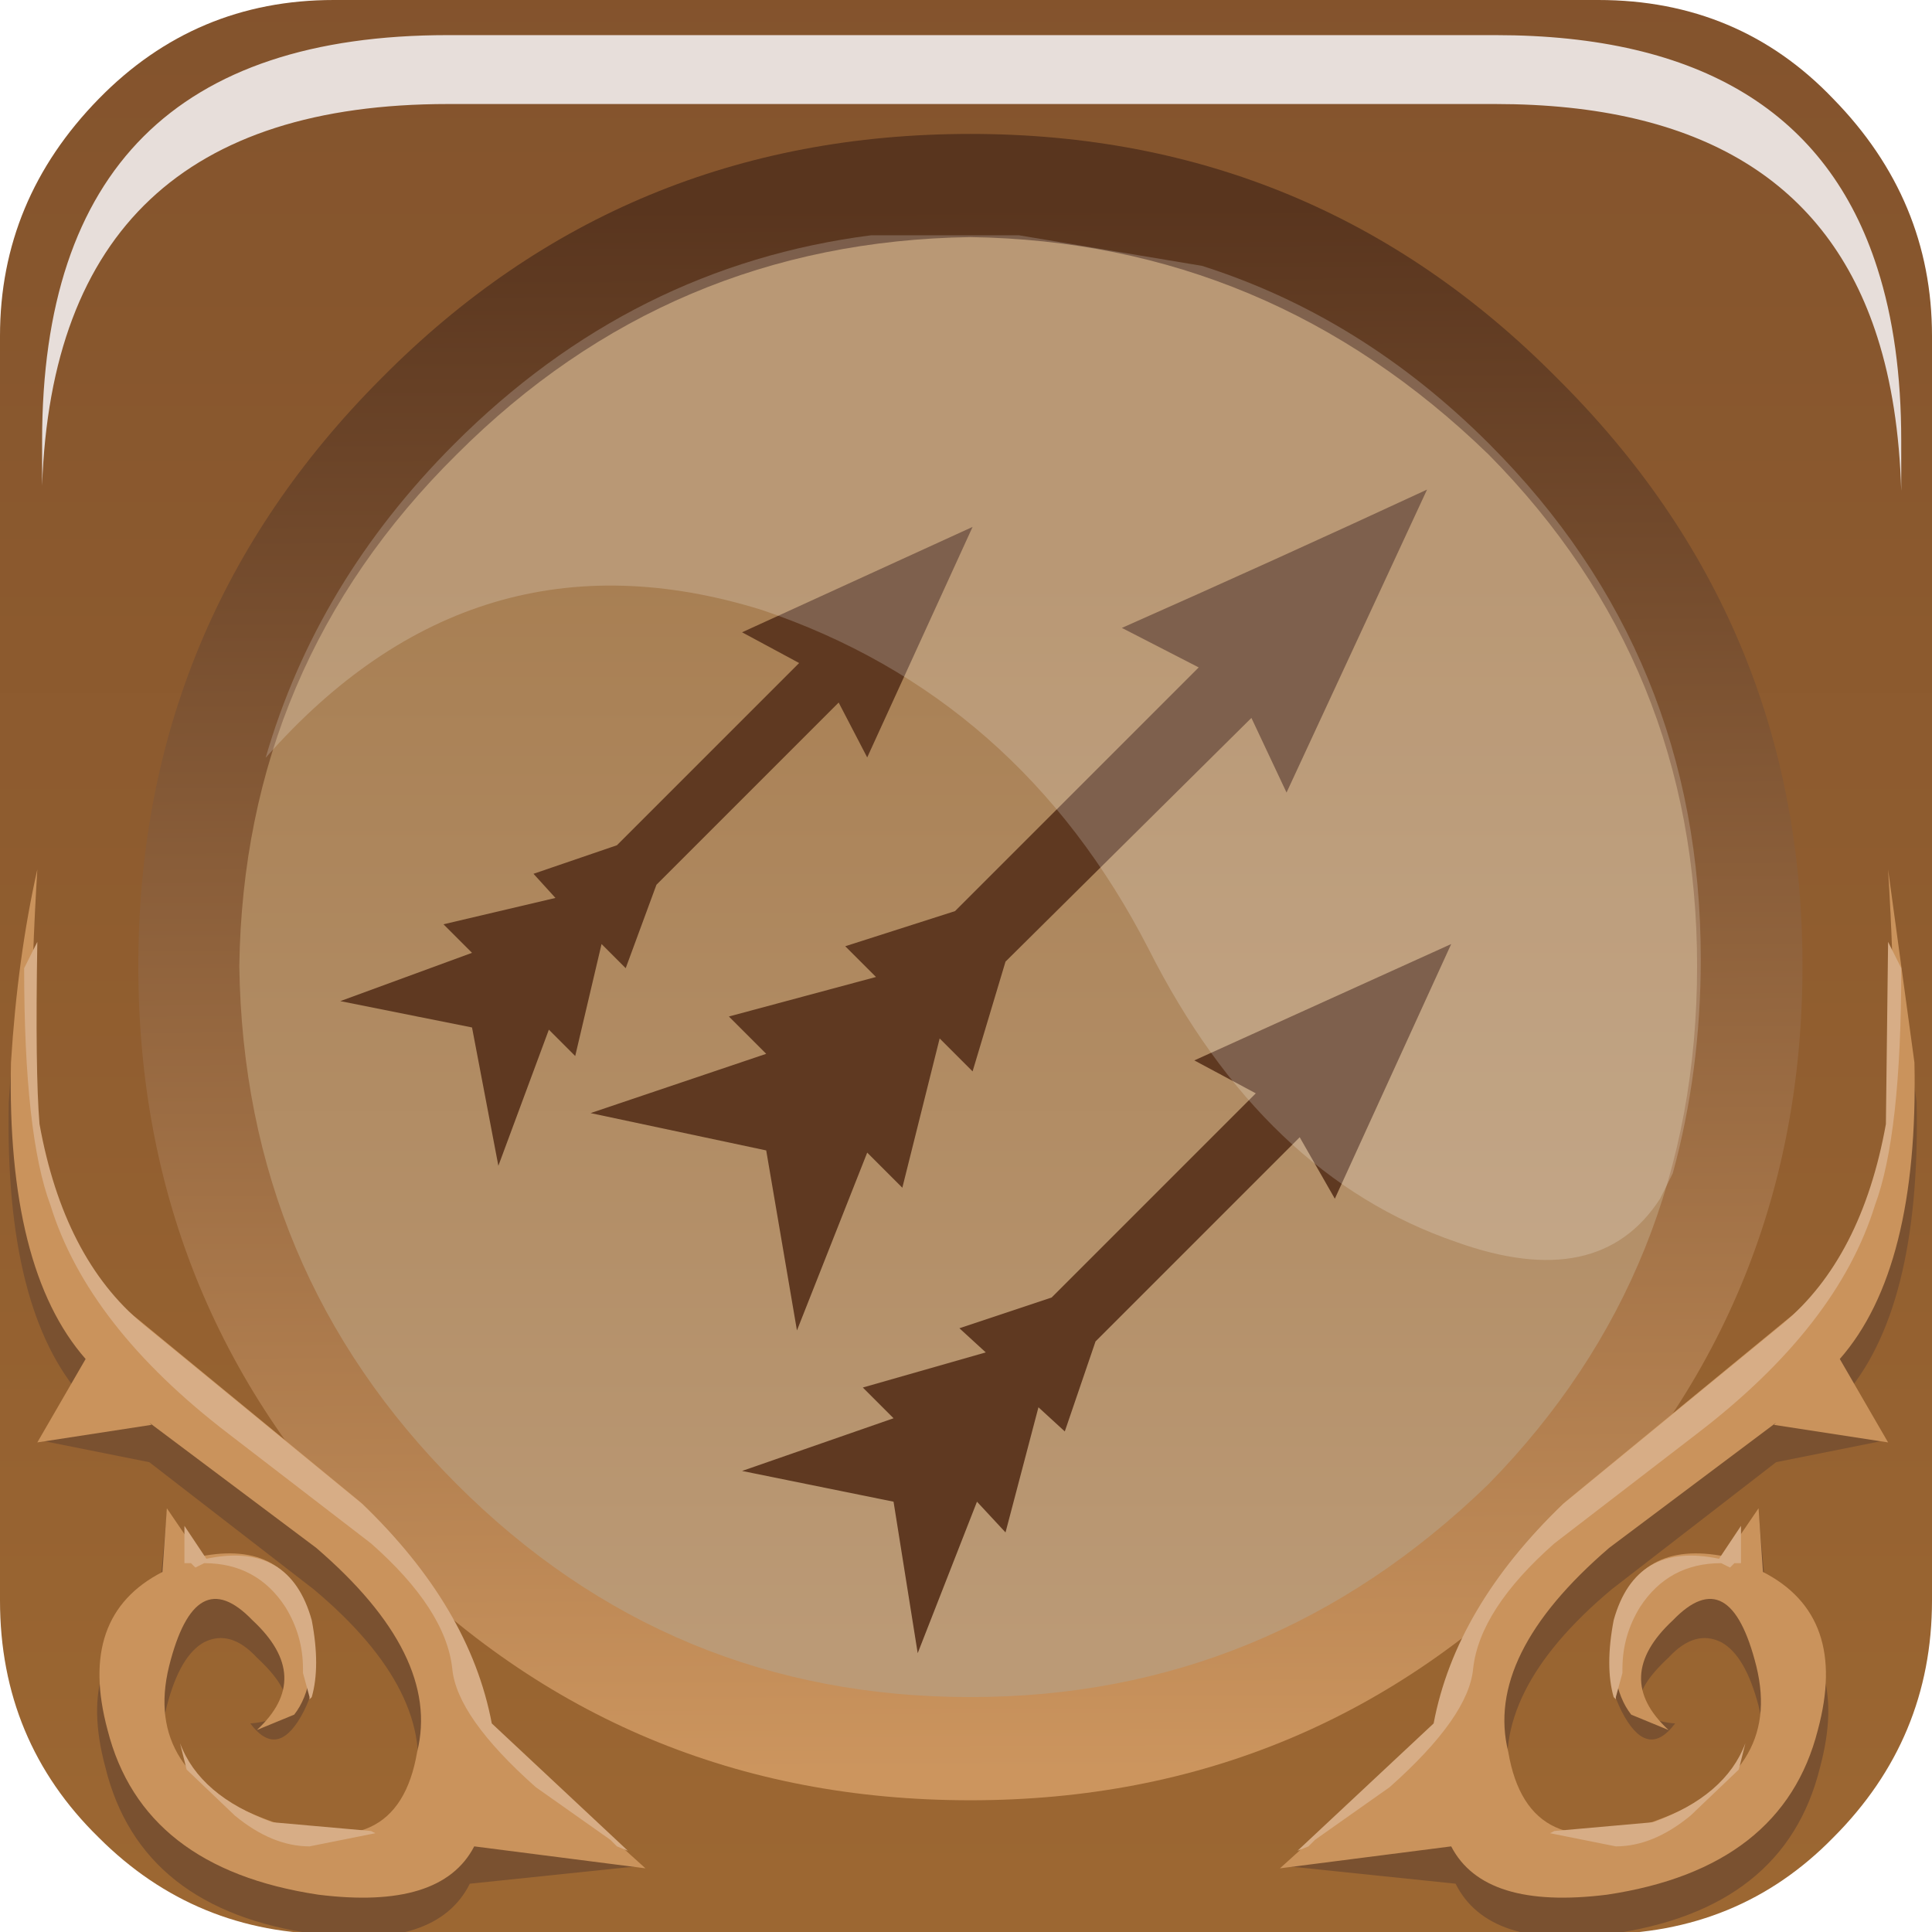 <?xml version="1.0" encoding="UTF-8" standalone="no"?>
<svg xmlns:xlink="http://www.w3.org/1999/xlink" height="44.0px" width="44.0px" xmlns="http://www.w3.org/2000/svg">
  <g transform="matrix(1.0, 0.0, 0.0, 1.0, 0.0, 0.0)">
    <use height="44.05" transform="matrix(1.0, 0.0, 0.0, 1.0, 0.0, 0.0)" width="44.0" xlink:href="#shape0"/>
    <use height="0.0" transform="matrix(1.209, 0.0, 0.0, 1.21, 0.95, 0.75)" width="0.0" xlink:href="#sprite0"/>
    <use height="32.95" transform="matrix(1.0, 0.0, 0.0, 1.0, 0.2, 11.15)" width="43.45" xlink:href="#shape1"/>
    <use height="20.15" transform="matrix(1.159, 0.0, 0.0, 1.161, 6.05, 5.3)" width="28.2" xlink:href="#sprite1"/>
    <use height="8.6" transform="matrix(1.208, 0.0, 0.0, 1.207, 0.959, 0.8)" width="35.05" xlink:href="#sprite2"/>
  </g>
  <defs>
    <g id="shape0" transform="matrix(1.0, 0.0, 0.0, 1.0, 0.0, 0.0)">
      <path d="M36.05 36.75 Q30.15 42.65 21.8 42.65 13.4 42.65 7.55 36.75 1.6 30.8 1.6 22.45 1.6 14.1 7.55 8.2 13.4 2.25 21.8 2.25 30.15 2.25 36.05 8.2 41.9 14.1 41.9 22.45 41.9 30.8 36.05 36.75" fill="url(#gradient0)" fill-rule="evenodd" stroke="none"/>
      <path d="M22.0 4.7 Q14.8 4.7 9.7 9.8 4.65 14.95 4.65 22.05 4.65 29.25 9.7 34.35 14.75 39.45 22.0 39.45 29.15 39.45 34.2 34.35 39.3 29.25 39.3 22.05 39.3 14.85 34.2 9.8 29.15 4.7 22.0 4.7 M36.4 0.0 Q39.6 0.0 41.75 2.25 44.0 4.55 44.0 7.65 L44.0 36.45 Q44.0 39.6 41.75 41.85 39.6 44.05 36.4 44.05 L7.6 44.05 Q4.45 44.05 2.25 41.85 0.0 39.65 0.0 36.45 L0.0 7.65 Q0.0 4.55 2.25 2.25 4.45 0.0 7.6 0.0 L36.4 0.0" fill="url(#gradient1)" fill-rule="evenodd" stroke="none"/>
      <path d="M41.05 22.0 Q41.05 29.85 35.45 35.4 29.95 41.0 22.1 41.0 14.2 41.0 8.7 35.4 3.15 29.85 3.15 22.0 3.15 14.15 8.7 8.6 14.2 3.05 22.1 3.05 29.95 3.05 35.45 8.6 41.05 14.15 41.05 22.0 M33.9 10.35 Q28.9 5.5 22.1 5.4 15.25 5.5 10.4 10.35 5.55 15.15 5.45 22.0 5.55 28.95 10.4 33.8 15.25 38.65 22.1 38.65 28.9 38.65 33.9 33.8 38.65 28.95 38.65 22.0 38.65 15.15 33.9 10.35" fill="url(#gradient2)" fill-rule="evenodd" stroke="none"/>
    </g>
    <linearGradient gradientTransform="matrix(0.0, -0.015, -0.019, 0.0, 21.85, 25.45)" gradientUnits="userSpaceOnUse" id="gradient0" spreadMethod="pad" x1="-819.2" x2="819.2">
      <stop offset="0.012" stop-color="#bb9a76"/>
      <stop offset="1.0" stop-color="#a87f53"/>
    </linearGradient>
    <linearGradient gradientTransform="matrix(0.0, -0.034, -0.055, 0.0, 22.45, 16.35)" gradientUnits="userSpaceOnUse" id="gradient1" spreadMethod="pad" x1="-819.2" x2="819.2">
      <stop offset="0.02" stop-color="#9c6732"/>
      <stop offset="1.0" stop-color="#7d4e2b"/>
    </linearGradient>
    <linearGradient gradientTransform="matrix(1.0E-4, 0.022, -0.023, 1.0E-4, 22.15, 22.3)" gradientUnits="userSpaceOnUse" id="gradient2" spreadMethod="pad" x1="-819.2" x2="819.2">
      <stop offset="0.012" stop-color="#59351e"/>
      <stop offset="1.0" stop-color="#cc955e"/>
    </linearGradient>
    <g id="shape1" transform="matrix(1.0, 0.0, 0.0, 1.0, -0.2, -11.15)">
      <path d="M25.55 14.3 Q29.05 12.75 32.5 11.15 L29.3 18.05 28.5 16.35 22.9 21.9 22.15 24.4 21.4 23.65 20.55 27.05 19.75 26.25 18.15 30.3 17.45 26.2 13.45 25.35 17.45 24.0 16.6 23.15 19.95 22.25 19.25 21.55 21.75 20.75 27.3 15.2 25.55 14.3 M16.9 14.4 L22.15 12.0 19.75 17.25 19.1 16.0 14.95 20.15 14.25 22.05 13.7 21.5 13.1 24.05 12.5 23.45 11.35 26.55 10.75 23.4 7.75 22.8 10.75 21.7 10.1 21.05 12.65 20.45 12.15 19.9 14.05 19.25 18.2 15.1 16.9 14.4 M16.9 33.5 L20.35 32.3 19.65 31.6 22.45 30.8 21.85 30.25 23.95 29.55 28.6 24.9 27.2 24.15 33.05 21.5 30.4 27.3 29.6 25.9 24.95 30.55 24.25 32.6 23.65 32.05 22.9 34.9 22.25 34.2 20.9 37.65 20.35 34.2 16.9 33.5" fill="#5f3921" fill-rule="evenodd" stroke="none"/>
      <path d="M0.2 25.1 Q0.35 22.65 0.8 20.65 0.55 24.85 0.8 26.5 1.15 29.5 3.1 30.95 L8.15 35.1 Q10.6 37.45 11.0 40.2 L14.55 42.5 10.7 42.9 Q9.95 44.4 7.2 44.05 3.2 43.5 2.4 40.25 1.7 37.65 3.6 36.65 L3.8 34.45 4.5 36.3 Q6.5 35.9 6.95 37.0 7.45 38.05 6.85 39.1 6.3 40.05 5.7 39.25 6.4 39.2 6.5 38.8 6.55 38.4 5.85 37.75 5.25 37.1 4.65 37.4 4.1 37.7 3.8 38.85 3.2 41.3 6.05 42.4 9.0 43.5 9.45 40.8 9.95 38.55 7.15 36.2 L3.4 33.3 0.9 32.8 1.9 31.85 Q0.1 29.85 0.2 25.1" fill="#7a5130" fill-rule="evenodd" stroke="none"/>
      <path d="M0.25 24.2 Q0.4 21.8 0.85 19.8 0.6 23.95 0.85 25.55 1.2 28.55 3.15 30.05 L8.2 34.2 Q10.65 36.55 11.05 39.25 L14.7 42.55 10.8 42.05 Q10.05 43.5 7.25 43.15 3.25 42.55 2.45 39.4 1.75 36.8 3.7 35.8 L3.8 34.35 4.55 35.45 Q6.55 35.05 7.05 36.85 7.25 38.35 6.7 39.05 L5.85 39.4 Q7.15 38.2 5.75 36.9 4.45 35.55 3.85 37.95 3.25 40.4 6.1 41.45 9.05 42.55 9.5 39.9 10.05 37.7 7.2 35.25 L3.4 32.4 3.45 32.45 0.85 32.85 1.95 30.95 Q0.15 28.9 0.25 24.2" fill="#ca935c" fill-rule="evenodd" stroke="none"/>
      <path d="M0.85 21.45 Q0.8 24.4 0.9 25.6 1.45 28.65 3.25 30.15 L8.25 34.25 Q10.7 36.6 11.2 39.25 L14.3 42.15 14.05 42.05 13.9 41.9 12.2 40.7 Q10.4 39.1 10.3 38.0 10.15 36.65 8.45 35.15 L5.2 32.65 Q2.0 30.2 1.15 27.45 0.55 25.85 0.55 22.05 L0.85 21.45 M6.5 36.6 Q5.85 35.6 4.65 35.6 L4.45 35.7 4.35 35.6 4.2 35.6 4.2 34.75 4.7 35.5 Q6.6 35.1 7.1 36.9 7.3 37.95 7.1 38.65 L7.05 38.7 7.05 38.65 6.9 38.1 6.9 38.0 Q6.9 37.25 6.5 36.6 M4.25 40.3 L4.1 39.7 Q4.55 40.9 6.2 41.5 L8.45 41.7 8.55 41.75 7.05 42.05 Q6.2 42.05 5.35 41.35 L4.25 40.3" fill="#d7ad86" fill-rule="evenodd" stroke="none"/>
      <path d="M43.65 25.1 L43.05 20.65 Q43.3 24.85 43.05 26.5 42.7 29.5 40.75 30.95 L35.7 35.1 Q33.25 37.45 32.85 40.2 L29.3 42.5 33.15 42.9 Q33.9 44.4 36.65 44.05 40.65 43.5 41.45 40.25 42.15 37.65 40.25 36.65 L40.05 34.45 39.35 36.3 Q37.35 35.9 36.9 37.0 36.4 38.05 37.0 39.1 37.55 40.05 38.15 39.25 37.45 39.2 37.35 38.8 37.3 38.4 38.0 37.75 38.6 37.1 39.2 37.4 39.75 37.7 40.05 38.85 40.65 41.3 37.8 42.4 34.85 43.5 34.4 40.8 33.9 38.55 36.7 36.2 L40.45 33.3 42.95 32.8 41.95 31.85 Q43.75 29.85 43.65 25.1" fill="#7a5130" fill-rule="evenodd" stroke="none"/>
      <path d="M43.6 24.2 L43.0 19.8 Q43.25 23.95 43.0 25.55 42.65 28.55 40.7 30.05 L35.65 34.2 Q33.2 36.55 32.8 39.25 L29.15 42.55 33.05 42.05 Q33.8 43.5 36.6 43.15 40.6 42.55 41.4 39.4 42.1 36.8 40.15 35.8 L40.05 34.35 39.3 35.45 Q37.3 35.05 36.8 36.85 36.6 38.35 37.15 39.05 L38.0 39.4 Q36.7 38.2 38.1 36.9 39.4 35.55 40.0 37.95 40.6 40.4 37.75 41.45 34.8 42.55 34.35 39.9 33.8 37.7 36.65 35.25 L40.45 32.4 40.4 32.45 43.0 32.85 41.9 30.95 Q43.7 28.9 43.6 24.2" fill="#ca935c" fill-rule="evenodd" stroke="none"/>
      <path d="M43.0 21.45 L42.95 25.6 Q42.4 28.65 40.6 30.15 L35.6 34.25 Q33.15 36.6 32.65 39.25 L29.55 42.15 29.8 42.05 29.95 41.9 31.65 40.7 Q33.45 39.1 33.55 38.0 33.7 36.65 35.4 35.15 L38.65 32.65 Q41.85 30.2 42.7 27.45 43.3 25.85 43.3 22.05 L43.0 21.45 M37.35 36.6 Q38.0 35.6 39.2 35.6 L39.4 35.7 39.5 35.6 39.65 35.6 39.65 34.75 39.15 35.5 Q37.25 35.1 36.75 36.9 36.55 37.95 36.75 38.65 L36.8 38.7 36.8 38.65 36.95 38.1 36.95 38.0 Q36.95 37.25 37.35 36.6 M39.6 40.3 L39.75 39.7 Q39.3 40.9 37.65 41.5 L35.4 41.7 35.3 41.75 36.8 42.05 Q37.65 42.05 38.5 41.35 L39.6 40.3" fill="#d7ad86" fill-rule="evenodd" stroke="none"/>
    </g>
    <g id="sprite1" transform="matrix(1.0, 0.0, 0.0, 1.0, 0.0, 0.0)">
      <use height="20.15" transform="matrix(1.0, 0.0, 0.0, 1.0, 0.0, 0.0)" width="28.2" xlink:href="#shape2"/>
    </g>
    <g id="shape2" transform="matrix(1.0, 0.0, 0.0, 1.0, 0.0, 0.0)">
      <path d="M27.65 18.45 L27.4 18.95 Q26.2 20.8 23.4 19.8 19.6 18.5 17.35 14.05 14.8 9.1 9.75 7.4 4.1 5.65 0.0 10.3 1.0 6.85 3.7 4.15 7.2 0.65 11.9 0.05 L14.8 0.05 18.4 0.65 Q21.55 1.65 24.05 4.15 28.2 8.3 28.2 14.25 28.2 16.45 27.65 18.45" fill="#ffffff" fill-opacity="0.196" fill-rule="evenodd" stroke="none"/>
    </g>
    <g id="sprite2" transform="matrix(1.0, 0.0, 0.0, 1.0, 0.2, 0.0)">
      <use height="8.6" transform="matrix(1.0, 0.0, 0.0, 1.0, -0.2, 0.0)" width="35.05" xlink:href="#shape3"/>
    </g>
    <g id="shape3" transform="matrix(1.0, 0.0, 0.0, 1.0, 0.2, 0.0)">
      <path d="M34.4 4.4 Q34.85 5.8 34.85 7.65 L34.85 8.6 Q34.8 6.95 34.4 5.7 33.0 1.3 27.2 1.3 L7.45 1.3 Q0.05 1.3 -0.2 8.5 L-0.2 7.65 Q-0.2 0.0 7.45 0.0 L27.2 0.0 Q33.0 0.0 34.4 4.4" fill="#e7deda" fill-rule="evenodd" stroke="none"/>
    </g>
  </defs>
</svg>
